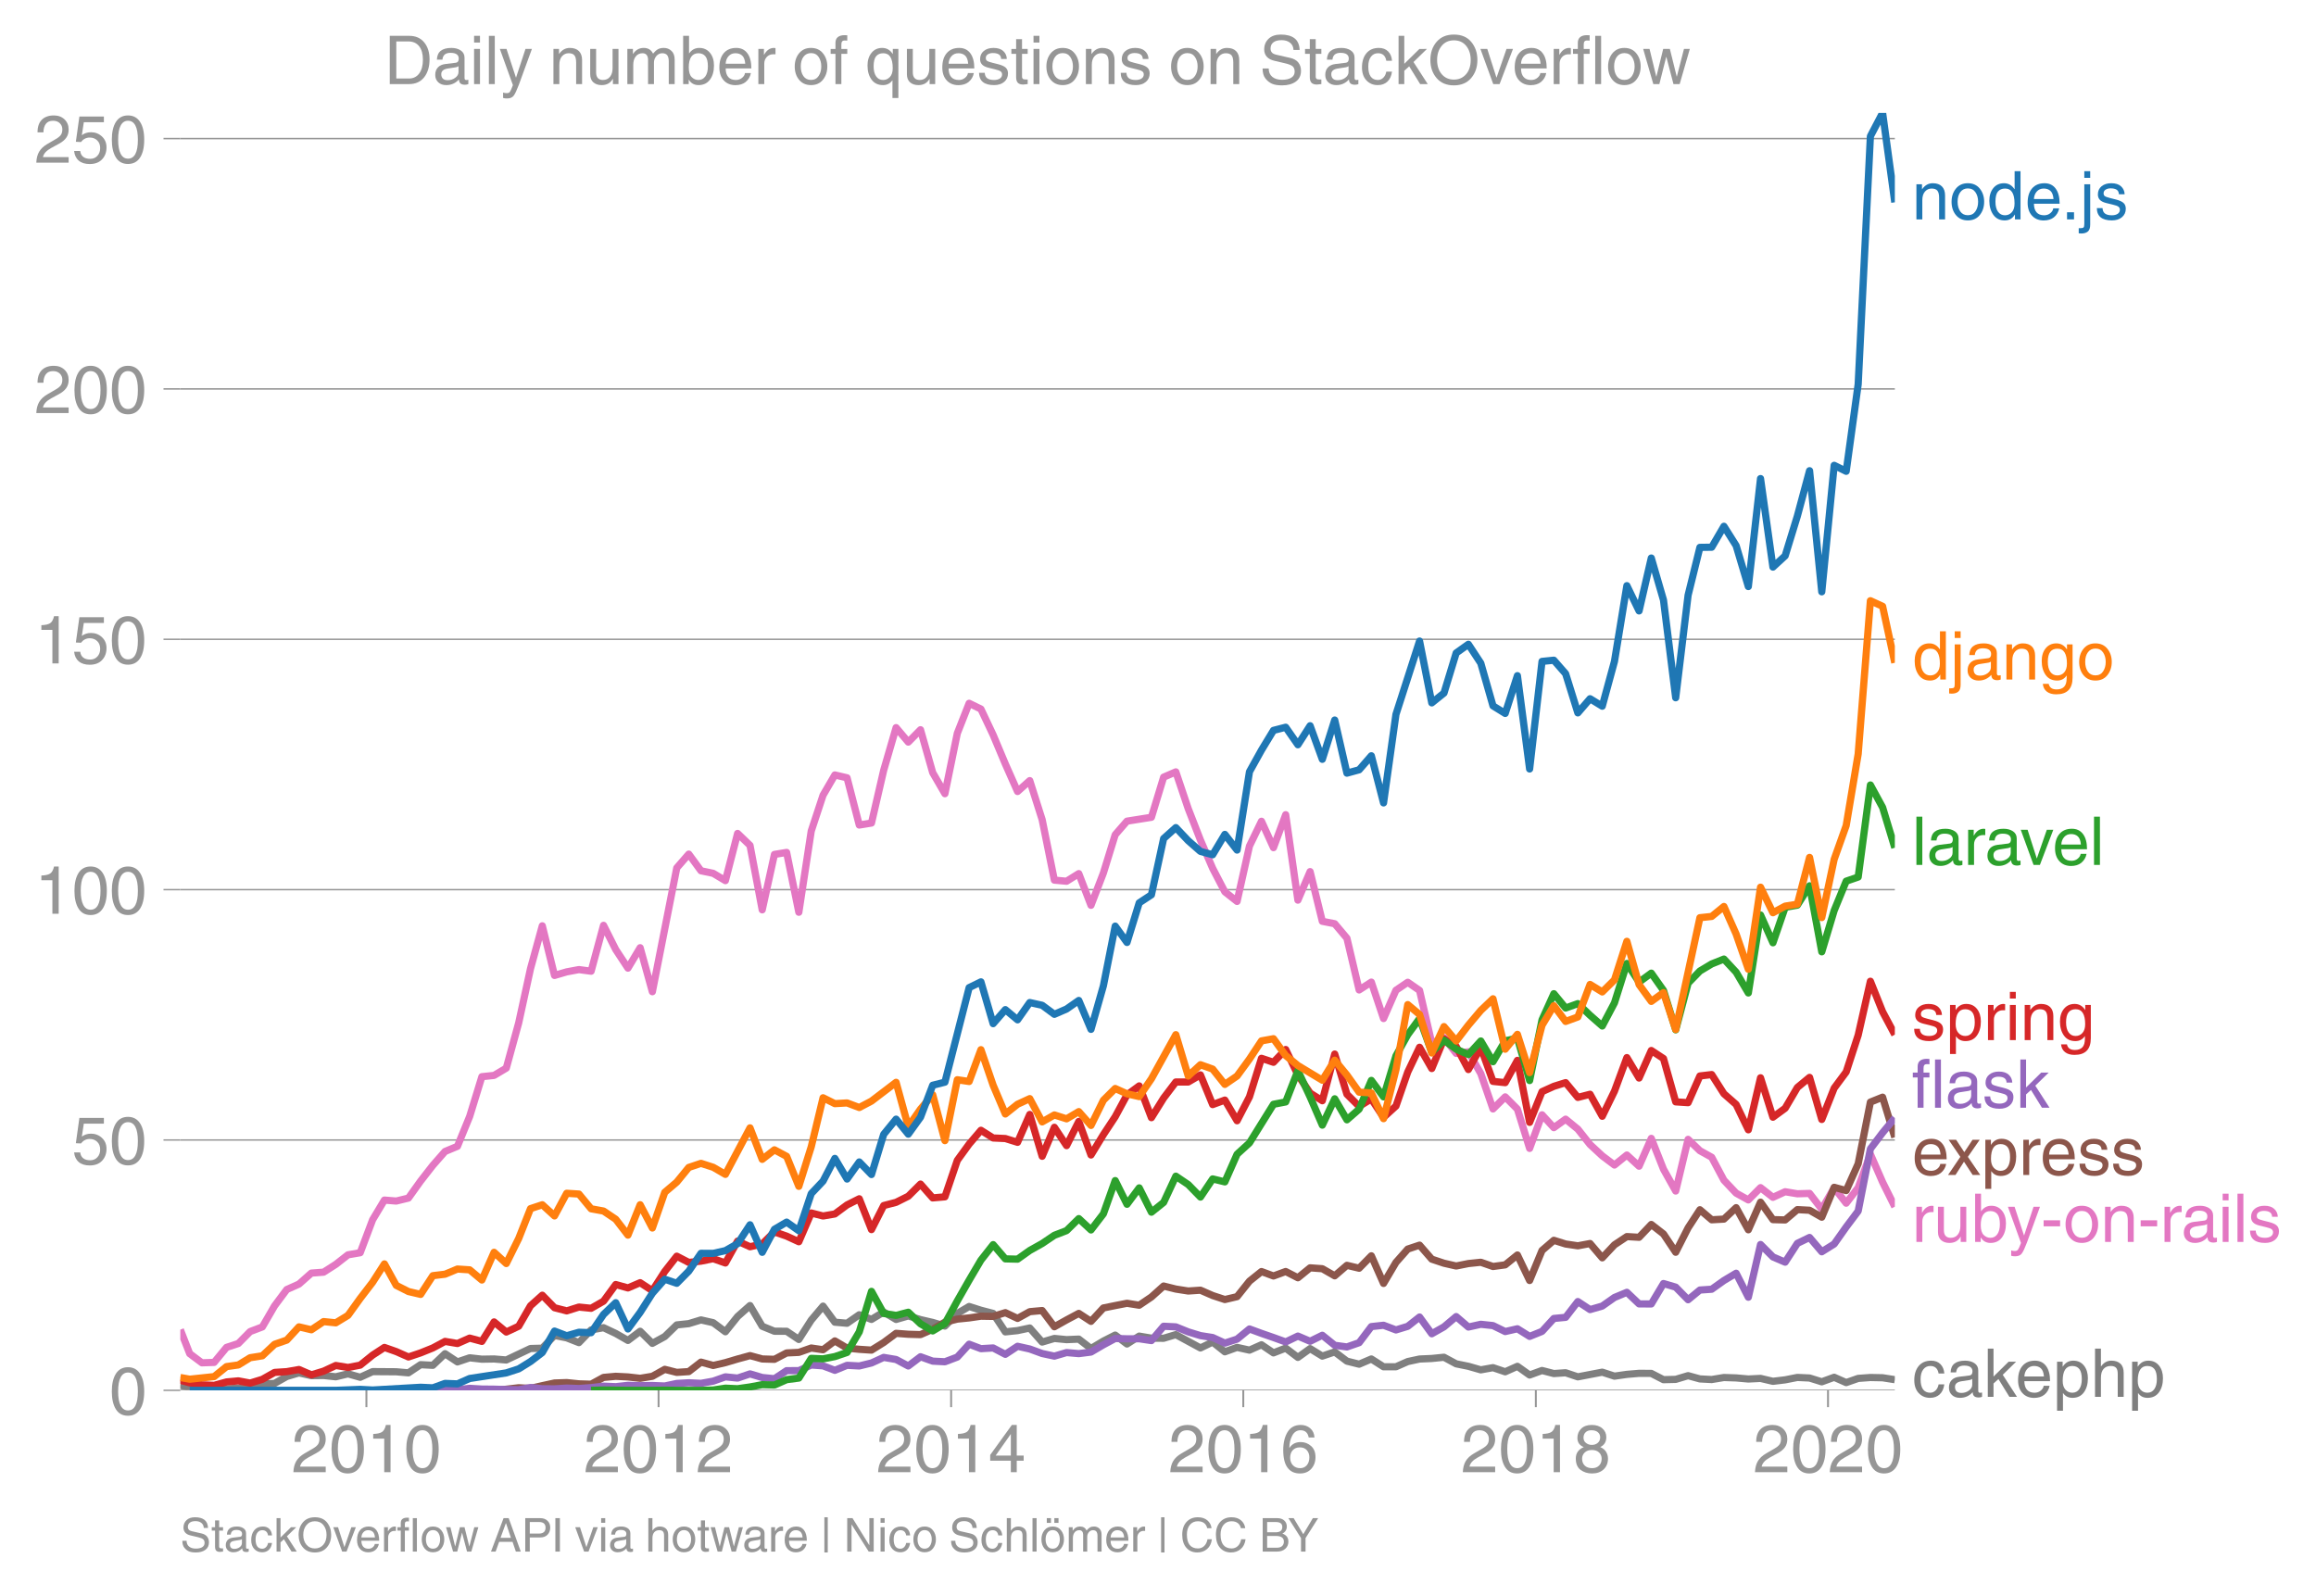<svg height="443.234" viewBox="0 0 482.399 332.425" width="643.199" xmlns="http://www.w3.org/2000/svg" xmlns:xlink="http://www.w3.org/1999/xlink"><defs><style>*{stroke-linecap:butt;stroke-linejoin:round}</style></defs><g id="figure_1"><path d="M0 332.425h482.399V0H0z" fill="none" id="patch_1"/><g id="axes_1"><path d="M37.556 289.628h357.12V23.516H37.556z" fill="none" id="patch_2"/><path clip-path="url(#p892c2aa819)" d="M37.556 288.585l1.96.471 2.541.398 2.543.04 7.5-.505 2.545-.682 2.543-.126 2.542-1.439 2.543-.748 2.584.572 2.542-.032 2.545.268 2.54-.616 2.543.717 2.584-1.178 4.917.034 2.544.219 2.542-1.7 2.543.135 2.542-2.423 2.585 1.716 2.542-.858 2.544.286 2.541-.042 2.543.21 5.043-2.39 2.458-.066 2.544-2.657 2.542.504 2.543.992 2.542-2.64 2.585-.472 2.542 1.2 2.544 1.458 2.541-1.91 2.543 2.516 2.584-1.413 2.5-2.427 2.5-.265 2.544-.776 2.543.574 2.542 1.895 2.543-3.173 2.584-2.288 2.542 4.313 2.545 1.037 2.54.006 2.543 1.71 2.584-4.038 2.46-2.91 2.457 3.347 2.544.222 2.542-1.77 2.543.97 2.543-1.541 2.584 1.547 2.542-.735 2.544.769 2.541.587 2.543.759 2.584-2.625 2.46-1.455 2.457.782 2.544.661 2.542 3.848 2.543-.267 2.542-.54 2.585 2.927 2.542-.753 2.544.248 2.541-.109 2.543 1.96 2.584-1.548 2.459-1.249 2.457 1.855 2.545-1.643 2.542.431 2.543.02 2.542-.76 5.127 2.777 2.544-1.23 2.541 2.03 2.543-.919 2.584.572 2.5-1.117 2.5 1.69 2.544-.991 2.542 1.932 2.543-1.828 2.543 1.56 2.584-.876 2.542 1.924 2.545.633 2.54-1.085 2.543 1.624h2.584l2.46-1.085 2.457-.53 2.544-.113 2.542-.257 2.543 1.37 2.542.514 2.585.74 2.542-.455 2.544.859 2.541-1.137 2.543 1.81 2.584-.942 2.46.637 2.456-.166 2.545.851 5.085-.973 2.542.828 2.585-.37 2.542-.215 2.544.013 2.541 1.308 2.543-.063 2.584-.774 2.459.678 2.457.13 2.545-.423 2.542.086 2.543.227 2.542-.126 2.584.606 2.543-.306 2.544-.501 2.541.118 2.542.79 2.585-.942 2.5 1.107 2.5-.872 2.544-.187 2.542.053 2.543.4h0" fill="none" stroke="#7f7f7f" stroke-linecap="square" stroke-width="1.5" id="line2d_1"/><g id="matplotlib.axis_1"><g id="xtick_1"><g id="line2d_2"><defs><path d="M0 0v3.5" id="me4bea13e65" stroke="#969696" stroke-width=".4"/></defs><use x="76.319" xlink:href="#me4bea13e65" y="289.628" fill="#969696" stroke="#969696" stroke-width=".4"/></g><g id="text_1"><defs><path d="M4.39 45.125q0 12.39 6.391 18.781 6.406 6.407 17.938 6.407 9.656 0 15.812-5.86 6.157-5.86 6.157-15.14 0-7.22-3.547-12.188-3.532-4.953-10.422-8.703l-12.11-6.64Q13.922 15.921 12.5 8.296h38.188V0H2.593q.39 9.906 4.297 16.5 3.906 6.594 12.203 11.375l12.593 7.328q5.032 2.89 7.329 5.984 2.297 3.094 2.297 8.516 0 5.375-3.766 9.031-3.75 3.672-10.156 3.672-7.078 0-10.594-4.672-3.516-4.656-3.61-12.609z" id="HelveticaWorld-Regular-50"/><path d="M42.484 34.188q0 14.109-3.734 21.156-3.734 7.062-10.969 7.062-7.078 0-10.89-7.062-3.797-7.047-3.797-21.157 0-13.671 3.75-20.937Q20.609 6 27.78 6q7.235 0 10.969 7 3.734 7.016 3.734 21.188zm9.422 0q0-17.297-6.25-26.704-6.25-9.39-17.875-9.39-12.062 0-18.062 9.734-6 9.75-6 26.36 0 17.03 6.14 26.578 6.157 9.547 17.922 9.547 11.625 0 17.875-9.5t6.25-26.626z" id="HelveticaWorld-Regular-48"/><path d="M35.89 0h-9.374v49.906H10.109v6.985q8.594.28 12.782 2.75Q27.094 62.109 29 70.313h6.89z" id="HelveticaWorld-Regular-49"/></defs><g transform="matrix(.14 0 0 -.14 60.748 306.678)" fill="#969696"><use xlink:href="#HelveticaWorld-Regular-50"/><use x="55.615" xlink:href="#HelveticaWorld-Regular-48"/><use x="111.23" xlink:href="#HelveticaWorld-Regular-49"/><use x="166.846" xlink:href="#HelveticaWorld-Regular-48"/></g></g></g><g id="xtick_2"><use x="137.173" xlink:href="#me4bea13e65" y="289.628" fill="#969696" stroke="#969696" stroke-width=".4" id="line2d_3"/><g transform="matrix(.14 0 0 -.14 121.602 306.678)" fill="#969696" id="text_2"><use xlink:href="#HelveticaWorld-Regular-50"/><use x="55.615" xlink:href="#HelveticaWorld-Regular-48"/><use x="111.23" xlink:href="#HelveticaWorld-Regular-49"/><use x="166.846" xlink:href="#HelveticaWorld-Regular-50"/></g></g><g id="xtick_3"><use x="198.11" xlink:href="#me4bea13e65" y="289.628" fill="#969696" stroke="#969696" stroke-width=".4" id="line2d_4"/><g id="text_3"><defs><path d="M10.594 24.703h22.61v31.89h-.188zM42 17.093V0h-8.797v17.094H2.484v8.593L34.72 70.314H42v-45.61h10.297v-7.61z" id="HelveticaWorld-Regular-52"/></defs><g transform="matrix(.14 0 0 -.14 182.54 306.678)" fill="#969696"><use xlink:href="#HelveticaWorld-Regular-50"/><use x="55.615" xlink:href="#HelveticaWorld-Regular-48"/><use x="111.23" xlink:href="#HelveticaWorld-Regular-49"/><use x="166.846" xlink:href="#HelveticaWorld-Regular-52"/></g></g></g><g id="xtick_4"><use x="258.964" xlink:href="#me4bea13e65" y="289.628" fill="#969696" stroke="#969696" stroke-width=".4" id="line2d_5"/><g id="text_4"><defs><path d="M14.11 21.578q0-6.875 4.093-11.234Q22.313 6 28.906 6q6.297 0 10.032 4.438 3.734 4.453 3.734 11.687 0 6.297-3.688 10.547-3.687 4.25-10.468 4.25-6.594 0-10.5-4.156-3.907-4.157-3.907-11.188zM41.702 51.61q-.984 5.375-3.984 8.078-3 2.72-8.125 2.72-8.11 0-12.36-7.923-4.25-7.906-4.343-18.109l.203-.188q5.61 8.641 16.687 8.641 8.844 0 15.438-5.86 6.593-5.859 6.593-16.452 0-10.5-6.25-17.47-6.25-6.952-16.843-6.952-12.219 0-18.563 8.687-6.344 8.703-6.344 25.938 0 16.593 6.485 27.093 6.5 10.5 19.484 10.5 8.407 0 14.219-5.015 5.813-5 6.297-13.688z" id="HelveticaWorld-Regular-54"/></defs><g transform="matrix(.14 0 0 -.14 243.393 306.678)" fill="#969696"><use xlink:href="#HelveticaWorld-Regular-50"/><use x="55.615" xlink:href="#HelveticaWorld-Regular-48"/><use x="111.23" xlink:href="#HelveticaWorld-Regular-49"/><use x="166.846" xlink:href="#HelveticaWorld-Regular-54"/></g></g></g><g id="xtick_5"><use x="319.901" xlink:href="#me4bea13e65" y="289.628" fill="#969696" stroke="#969696" stroke-width=".4" id="line2d_6"/><g id="text_5"><defs><path d="M27.594 40.578q5.422 0 8.953 3.094 3.547 3.11 3.547 8.234 0 4.594-3.407 7.547-3.39 2.953-9.687 2.953-5.61 0-8.672-3.11-3.047-3.093-3.047-7.874 0-5.125 3.813-7.984 3.812-2.86 8.5-2.86zm.093-7.562q-6.78 0-10.64-3.766-3.86-3.766-3.86-9.234 0-6.297 3.907-10.157Q21 6 28.219 6q6.406 0 10.234 3.86 3.828 3.859 3.828 10.265 0 5.469-3.828 9.172-3.828 3.719-10.766 3.719zM49.22 52.203q0-10.594-9.032-14.797 6.204-2.781 8.86-7.36 2.656-4.562 2.656-9.733 0-10.016-6.453-16.125-6.438-6.094-17.375-6.094-9.563 0-16.813 5.25-7.25 5.25-7.25 17.062 0 11.922 11.907 16.907-9.516 3.796-9.516 13.671 0 8.297 5.64 13.813 5.641 5.516 15.641 5.516 10.016 0 15.875-5.204 5.86-5.203 5.86-12.906z" id="HelveticaWorld-Regular-56"/></defs><g transform="matrix(.14 0 0 -.14 304.33 306.678)" fill="#969696"><use xlink:href="#HelveticaWorld-Regular-50"/><use x="55.615" xlink:href="#HelveticaWorld-Regular-48"/><use x="111.23" xlink:href="#HelveticaWorld-Regular-49"/><use x="166.846" xlink:href="#HelveticaWorld-Regular-56"/></g></g></g><g id="xtick_6"><use x="380.755" xlink:href="#me4bea13e65" y="289.628" fill="#969696" stroke="#969696" stroke-width=".4" id="line2d_7"/><g transform="matrix(.14 0 0 -.14 365.184 306.678)" fill="#969696" id="text_6"><use xlink:href="#HelveticaWorld-Regular-50"/><use x="55.615" xlink:href="#HelveticaWorld-Regular-48"/><use x="111.23" xlink:href="#HelveticaWorld-Regular-50"/><use x="166.846" xlink:href="#HelveticaWorld-Regular-48"/></g></g></g><g id="matplotlib.axis_2"><g id="ytick_1"><path clip-path="url(#p892c2aa819)" d="M37.556 289.628h357.12" fill="none" stroke="#969696" stroke-linecap="square" stroke-width=".3" id="line2d_8"/><g id="line2d_9"><defs><path d="M0 0h-3.5" id="m679727c113" stroke="#969696" stroke-width=".3"/></defs><use x="37.556" xlink:href="#m679727c113" y="289.628" fill="#969696" stroke="#969696" stroke-width=".3"/></g><use xlink:href="#HelveticaWorld-Regular-48" transform="matrix(.14 0 0 -.14 22.77 294.653)" fill="#969696" id="text_7"/></g><g id="ytick_2"><path clip-path="url(#p892c2aa819)" d="M37.556 237.476h357.12" fill="none" stroke="#969696" stroke-linecap="square" stroke-width=".3" id="line2d_10"/><use x="37.556" xlink:href="#m679727c113" y="237.476" fill="#969696" stroke="#969696" stroke-width=".3" id="line2d_11"/><g id="text_8"><defs><path d="M14.703 40.922q5.813 4.39 13.625 4.39 9.469 0 16.281-6.296 6.813-6.297 6.813-16.22 0-10.78-6.578-17.796-6.563-7-18.422-7-10.313 0-16.266 5.047Q4.203 8.109 3.22 17.39h9.094q.671-5.672 4.437-8.672 3.766-3 10.453-3 6.485 0 10.64 4.484Q42 14.703 42 21.688q0 7.125-4.36 11.421-4.343 4.297-11.218 4.297-7.813 0-13.047-6.687l-7.563.39 5.266 37.594h36.438v-8.5H17.672z" id="HelveticaWorld-Regular-53"/></defs><g transform="matrix(.14 0 0 -.14 14.985 242.5)" fill="#969696"><use xlink:href="#HelveticaWorld-Regular-53"/><use x="55.615" xlink:href="#HelveticaWorld-Regular-48"/></g></g></g><g id="ytick_3"><path clip-path="url(#p892c2aa819)" d="M37.556 185.323h357.12" fill="none" stroke="#969696" stroke-linecap="square" stroke-width=".3" id="line2d_12"/><use x="37.556" xlink:href="#m679727c113" y="185.323" fill="#969696" stroke="#969696" stroke-width=".3" id="line2d_13"/><g transform="matrix(.14 0 0 -.14 7.2 190.348)" fill="#969696" id="text_9"><use xlink:href="#HelveticaWorld-Regular-49"/><use x="55.615" xlink:href="#HelveticaWorld-Regular-48"/><use x="111.23" xlink:href="#HelveticaWorld-Regular-48"/></g></g><g id="ytick_4"><path clip-path="url(#p892c2aa819)" d="M37.556 133.17h357.12" fill="none" stroke="#969696" stroke-linecap="square" stroke-width=".3" id="line2d_14"/><use x="37.556" xlink:href="#m679727c113" y="133.171" fill="#969696" stroke="#969696" stroke-width=".3" id="line2d_15"/><g transform="matrix(.14 0 0 -.14 7.2 138.196)" fill="#969696" id="text_10"><use xlink:href="#HelveticaWorld-Regular-49"/><use x="55.615" xlink:href="#HelveticaWorld-Regular-53"/><use x="111.23" xlink:href="#HelveticaWorld-Regular-48"/></g></g><g id="ytick_5"><path clip-path="url(#p892c2aa819)" d="M37.556 81.019h357.12" fill="none" stroke="#969696" stroke-linecap="square" stroke-width=".3" id="line2d_16"/><use x="37.556" xlink:href="#m679727c113" y="81.019" fill="#969696" stroke="#969696" stroke-width=".3" id="line2d_17"/><g transform="matrix(.14 0 0 -.14 7.2 86.043)" fill="#969696" id="text_11"><use xlink:href="#HelveticaWorld-Regular-50"/><use x="55.615" xlink:href="#HelveticaWorld-Regular-48"/><use x="111.23" xlink:href="#HelveticaWorld-Regular-48"/></g></g><g id="ytick_6"><path clip-path="url(#p892c2aa819)" d="M37.556 28.866h357.12" fill="none" stroke="#969696" stroke-linecap="square" stroke-width=".3" id="line2d_18"/><use x="37.556" xlink:href="#m679727c113" y="28.866" fill="#969696" stroke="#969696" stroke-width=".3" id="line2d_19"/><g transform="matrix(.14 0 0 -.14 7.2 33.89)" fill="#969696" id="text_12"><use xlink:href="#HelveticaWorld-Regular-50"/><use x="55.615" xlink:href="#HelveticaWorld-Regular-53"/><use x="111.23" xlink:href="#HelveticaWorld-Regular-48"/></g></g></g><path clip-path="url(#p892c2aa819)" d="M37.556 276.981l1.96 5.01 2.541 1.9 2.543-.084 2.584-3.129 2.46-.81 2.457-2.487 2.544-.965 2.543-4.385 2.542-3.403 2.543-1.14 2.584-2.287 2.542-.189 2.545-1.628 2.54-1.988 2.543-.435 2.584-6.864 2.46-4.105 2.457.202 2.544-.619 2.542-3.553 2.543-3.261 2.542-2.896 2.585-1.077 2.542-6.215 2.544-8.287 2.541-.266 2.543-1.517 2.584-9.421 2.46-11.293 2.457-8.929 2.544 10.334 2.542-.744 2.543-.473 2.542.338 2.585-9.556 2.542 5.046 2.544 3.87 2.541-4.252 2.543 9.165 5.085-25.796 2.499-2.87 2.544 3.473 2.543.53 2.542 1.52 2.543-9.83 2.584 2.49 2.542 13.425 2.545-11.542 2.54-.418 2.543 12.464 2.584-16.924 2.46-7.456 2.457-4.22 2.544.595 2.542 9.836 2.543-.414 2.543-10.993 2.584-8.882 2.542 3.012 2.544-2.575 2.541 8.938 2.543 4.386 2.584-12.584 2.46-6.246 2.457 1.2 2.544 5.386 2.542 6.053 2.543 5.734 2.542-2.268 2.585 8.142 2.542 12.588 2.544.232 2.541-1.588 2.543 6.601 2.584-6.73 2.459-7.97 2.457-2.83 5.087-.807 2.543-8.36 2.542-1.095 2.584 7.671 2.543 6.531 2.544 5.885 2.541 4.893 2.543 2.005 2.584-11.541 2.5-5.159 2.5 5.495 2.544-6.863 2.542 17.798 2.543-5.942 2.543 10.35 2.584.505 2.542 3.018 2.545 10.777 2.54-1.633 2.543 7.588 2.584-5.888 2.46-1.665 2.457 1.699 2.544 10.991 2.542-1.166 2.543 3.287 2.542-.326 2.585 4.542 2.542 7.362 2.544-2.517 2.541 2.552 2.543 8.181 2.584-6.998 2.46 2.678 2.456-1.77 2.545 2.08 2.542 3.203 2.543 2.36 2.542 1.913 2.585-2.086 2.542 2.33 2.544-5.796 2.541 6.421 2.543 4.548 2.584-10.767 2.459 2.37 2.457 1.365 2.545 4.779 2.542 2.69 2.543 1.413 2.542-2.556 2.584 2.018 2.543-1.166 2.544.426 2.541-.078 2.542 3.275 2.585-4.442 2.5 3.205 2.5-3.238 2.544-6.97 2.542 5.826 2.543 5.125h0" fill="none" stroke="#e377c2" stroke-linecap="square" stroke-width="1.5" id="line2d_20"/><path clip-path="url(#p892c2aa819)" d="M80.07 289.628l2.458-.033 2.544.033h12.754l2.544-.1 2.541.1 2.543-.235 2.584-.303 2.46.128 2.457-.566 2.544-.554 2.542-.085 2.543.26 2.542.077 2.585-1.413 2.542-.23 2.544.129 2.541.289 2.543-.424 2.584-1.447 2.5.634 2.5-.163 2.544-1.973 2.543.695 2.542-.59 2.543-.756 2.584-.707 2.542.698 2.545.076 2.54-1.328 2.543-.119 2.584-.908 2.46.36 2.457-1.84 2.544 1.499 2.542.25 2.543.167 2.543-1.58 2.584-1.918 2.542.195 2.544.074 2.541-1.117 2.543-1.474 2.584-.639 2.46-.249 2.457-.357 2.544.042 2.542-.782 2.543 1.2 2.542-1.402 2.585-.235 2.542 3.375 2.544-1.424 2.541-1.358 2.543 1.661 2.584-2.793 2.459-.497 2.457-.478 2.545.403 2.542-1.716 2.543-2.282 2.542.634 2.584.404 2.543-.169 2.544 1.11 2.541.837 2.543-.6 2.584-3.23 2.5-2.001 2.5.923 2.544-.933 2.542 1.303 2.543-2.068 2.543.184 2.584 1.48 2.542-2.185 2.545.604 2.54-2.586 2.543 5.75 2.584-4.375 2.46-2.78 2.457-.82 2.544 2.92 2.542.848 2.543.578 2.542-.51 2.585-.27 2.542.884 2.544-.345 2.541-2.054 2.543 5.317 2.584-6.258 2.46-2.116 2.456.77 2.545.375 2.542-.476 2.543 2.98 2.542-2.71 2.585-1.716 2.542.149 2.544-2.673 2.541 1.977 2.543 3.81 2.584-5.08 2.459-3.776 2.457 2.093 2.545-.141 2.542-2.382 2.543 4.607 2.542-5.751 2.584 3.634 2.543.066 2.544-2.152 2.541.135 2.542 1.446 2.585-6.225 2.5.68 2.5-5.592 2.544-12.839 2.542-1.024 2.543 8.36" fill="none" stroke="#8c564b" stroke-linecap="square" stroke-width="1.5" id="line2d_21"/><g id="text_13"><defs><path d="M49.219 0h-8.844v32.172q0 7.422-2.594 10.578-2.578 3.156-8.578 3.156-5.906 0-9.875-4.5-3.953-4.484-3.953-12.89V0H6.594v52.297h8.297v-7.375h.203q6.203 8.89 15.812 8.89 8.89 0 13.594-4.718 4.719-4.703 4.719-13.5z" id="HelveticaWorld-Regular-110"/><path d="M12.703 26.219q0-8.735 3.953-14.375 3.953-5.64 11.219-5.64 7.531 0 11.438 5.905 3.906 5.907 3.906 14.11 0 8.297-3.907 14.078-3.906 5.797-11.437 5.797-6.969 0-11.078-5.453-4.094-5.438-4.094-14.422zm-8.984 0q0 11.672 6.484 19.625 6.5 7.968 17.672 7.968 11.438 0 17.875-8.062 6.453-8.047 6.453-19.531 0-11.516-6.406-19.625-6.39-8.11-17.922-8.11-11.078 0-17.625 7.86-6.531 7.86-6.531 19.875z" id="HelveticaWorld-Regular-111"/><path d="M13.094 26.313q0-9.704 3.844-14.954 3.859-5.25 10.265-5.25 6.094 0 10.188 4.485 4.109 4.5 4.109 13.094 0 11.03-3.5 16.625-3.484 5.593-10.61 5.593-6.78 0-10.546-4.453-3.75-4.437-3.75-15.14zM50.39 0h-8.297v7.172h-.203q-4.97-8.688-15.078-8.688-10.891 0-16.86 8.297Q4 15.094 4 27.688q0 11.625 5.906 18.875 5.922 7.25 15.875 7.25 9.813 0 15.625-8.891l.203.594V71.78h8.782z" id="HelveticaWorld-Regular-100"/><path d="M42.484 30.328q-.687 8.485-4.5 12.031-3.797 3.547-10.109 3.547-6.39 0-10.328-4.5-3.922-4.484-4.172-11.078zm8.391-13.922q-1.453-8.11-7.953-13.422-5.719-4.5-15.047-4.593-10.984.093-17.438 7.203Q4 12.704 4 24.704q0 13.78 6.64 21.437 6.641 7.672 18.47 7.672 10.593 0 16.546-7.922 5.953-7.907 5.953-22.594H13.375q0-8.203 3.813-12.703Q21 6.109 28.608 6.109q5.375 0 9.235 3.235 3.86 3.25 4.25 7.062z" id="HelveticaWorld-Regular-101"/><path d="M19.094 0H8.687v10.594h10.407z" id="HelveticaWorld-Regular-46"/><path d="M15.375 61.813H6.594v9.968h8.781zm0-69.532q0-7.468-3.547-10.375Q8.297-21 2-21q-1.797 0-3.703.297v7.61H.594q3.703 0 4.843 1.109 1.157 1.093 1.157 5.296v58.985h8.781z" id="HelveticaWorld-Regular-106"/><path d="M36.078 37.406q-.187 4.688-3.344 6.735-3.14 2.047-9.047 2.047-4.296 0-7.359-1.907-3.047-1.89-3.047-5.468 0-2.829 1.797-4.172 1.813-1.344 7.828-2.86l8.688-2.187q7.906-2 11.297-5.11 3.406-3.093 3.406-8.656 0-7.719-5.64-12.531-5.641-4.813-15.063-4.813-11 0-16.64 4.563-5.626 4.578-5.735 13.75h8.5q.203-5.422 3.594-8.063 3.39-2.625 10.171-2.625 5.516 0 8.766 2.188 3.25 2.203 3.25 6.11 0 2.78-2.11 4.437-2.093 1.672-8.296 3.078l-10.203 2.5q-6.203 1.562-9.157 4.656-2.953 3.094-2.953 8.031 0 7.72 5.516 12.203 5.531 4.5 14.406 4.5 9.485 0 14.531-4.624 5.047-4.61 5.344-11.782z" id="HelveticaWorld-Regular-115"/></defs><g transform="matrix(.14 0 0 -.14 398.247 45.702)" fill="#1f77b4"><use xlink:href="#HelveticaWorld-Regular-110"/><use x="55.176" xlink:href="#HelveticaWorld-Regular-111"/><use x="111.084" xlink:href="#HelveticaWorld-Regular-100"/><use x="168.066" xlink:href="#HelveticaWorld-Regular-101"/><use x="221.986" xlink:href="#HelveticaWorld-Regular-46"/><use x="249.77" xlink:href="#HelveticaWorld-Regular-106"/><use x="271.791" xlink:href="#HelveticaWorld-Regular-115"/></g></g><g id="text_14"><defs><path d="M38.375 26.703q-.969-1.015-3.828-1.656-2.86-.625-10.672-1.656-5.766-.688-8.469-2.844-2.703-2.14-2.703-5.656 0-4.297 2.281-6.688 2.297-2.39 7.329-2.39 6.296 0 11.171 3.578 4.891 3.593 4.891 8.718zM6.203 36.375q.297 8.844 5.734 13.14 5.454 4.297 15.844 4.297 8.297 0 13.907-3.765 5.624-3.75 5.624-10.844V9.078Q47.313 6 50.094 6q1.125 0 2.89.39V0Q50.594-.984 48-.984q-4.5 0-6.703 1.921-2.188 1.938-2.281 6.047-7.516-8.5-18.891-8.5-7.422 0-11.922 4.204Q3.72 6.89 3.72 13.624q0 6.89 3.906 11.125Q11.531 29 19 29.89l15.516 1.891q4.203.64 4.203 6.203 0 4.11-3.047 6.297-3.047 2.203-9.25 2.203-5.516 0-8.485-2.437-2.953-2.438-3.53-7.672z" id="HelveticaWorld-Regular-97"/><path d="M12.984 26.313q0-9.61 3.813-14.907Q20.609 6.11 27.094 6.11q6.312 0 10.312 4.579 4 4.593 4 13 0 11.03-3.5 16.625-3.484 5.593-10.61 5.593-7.171 0-10.75-4.765-3.562-4.766-3.562-14.828zM49.812 2.983q0-12.609-6.062-18.797-6.047-6.203-18.266-6.203-8.78 0-13.984 4.047Q6.297-13.922 5.516-6.39h8.796q.672-3.812 3.532-6.062 2.86-2.25 8.281-2.25 7.375 0 11.125 3.969 3.766 3.953 3.766 12.828v3.719h-.188q-4.937-7.329-13.922-7.329-11.187 0-17.093 8.25-5.907 8.25-5.907 20.953 0 11.625 5.953 18.875 5.97 7.25 15.829 7.25 9.906 0 15.625-8.89h.187v7.375h8.313z" id="HelveticaWorld-Regular-103"/></defs><g transform="matrix(.14 0 0 -.14 398.247 141.557)" fill="#ff7f0e"><use xlink:href="#HelveticaWorld-Regular-100"/><use x="56.982" xlink:href="#HelveticaWorld-Regular-106"/><use x="79.004" xlink:href="#HelveticaWorld-Regular-97"/><use x="133.936" xlink:href="#HelveticaWorld-Regular-110"/><use x="189.111" xlink:href="#HelveticaWorld-Regular-103"/><use x="245.02" xlink:href="#HelveticaWorld-Regular-111"/></g></g><g id="text_15"><defs><path d="M15.375 0H6.594v71.781h8.781z" id="HelveticaWorld-Regular-108"/><path d="M15.375 0H6.594v52.297h8.297v-8.688h.203q5.703 10.203 14.687 10.203 1.422 0 2.297-.296V44.39h-3.266q-5.906 0-9.671-4.016-3.766-4-3.766-9.953z" id="HelveticaWorld-Regular-114"/><path d="M39.406 52.297h9.625L29.11 0h-9.437L.594 52.297h10.203L24.422 9.719h.187z" id="HelveticaWorld-Regular-118"/></defs><g transform="matrix(.14 0 0 -.14 398.247 180.172)" fill="#2ca02c"><use xlink:href="#HelveticaWorld-Regular-108"/><use x="22.021" xlink:href="#HelveticaWorld-Regular-97"/><use x="76.953" xlink:href="#HelveticaWorld-Regular-114"/><use x="108.521" xlink:href="#HelveticaWorld-Regular-97"/><use x="161.203" xlink:href="#HelveticaWorld-Regular-118"/><use x="208.813" xlink:href="#HelveticaWorld-Regular-101"/><use x="264.232" xlink:href="#HelveticaWorld-Regular-108"/></g></g><g id="text_16"><defs><path d="M14.984 23.688q0-8.407 4.094-13 4.11-4.579 10.219-4.579 6.687 0 10.39 5.438 3.72 5.453 3.72 14.765 0 10.22-3.563 14.907-3.563 4.687-10.735 4.687-6.984 0-10.562-5.5-3.563-5.5-3.563-16.718zm-8.39 28.609h8.297v-7.375h.203q5.61 8.89 15.625 8.89 10.11 0 15.937-7.359 5.828-7.344 5.828-18.766 0-12.796-5.953-21Q40.578-1.515 29.5-1.515q-9.094 0-13.922 7.032h-.203v-26.22H6.594z" id="HelveticaWorld-Regular-112"/><path d="M6.594 61.813v9.968h8.781v-9.969zM15.375 0H6.594v52.297h8.781z" id="HelveticaWorld-Regular-105"/></defs><g transform="matrix(.14 0 0 -.14 398.247 216.665)" fill="#d62728"><use xlink:href="#HelveticaWorld-Regular-115"/><use x="50" xlink:href="#HelveticaWorld-Regular-112"/><use x="106.494" xlink:href="#HelveticaWorld-Regular-114"/><use x="139.063" xlink:href="#HelveticaWorld-Regular-105"/><use x="161.084" xlink:href="#HelveticaWorld-Regular-110"/><use x="216.26" xlink:href="#HelveticaWorld-Regular-103"/></g></g><g id="text_17"><defs><path d="M17.188 45.016V0H8.405v45.016H1.22v7.28h7.187v8.985q0 5.907 3.578 8.703 3.594 2.813 10.032 2.813 2.203 0 3.968-.188v-7.906q-1.562.188-3.578.188-2.922 0-4.078-1.438-1.14-1.437-1.14-4.656v-6.5h8.796v-7.281z" id="HelveticaWorld-Regular-102"/><path d="M50 0H38.719L22.406 26.422l-7.312-6.594V0h-8.5v71.781h8.5v-41.61l22.5 22.126H48.78L28.813 32.813z" id="HelveticaWorld-Regular-107"/></defs><g transform="matrix(.14 0 0 -.14 398.247 230.757)" fill="#9467bd"><use xlink:href="#HelveticaWorld-Regular-102"/><use x="27.686" xlink:href="#HelveticaWorld-Regular-108"/><use x="49.707" xlink:href="#HelveticaWorld-Regular-97"/><use x="104.639" xlink:href="#HelveticaWorld-Regular-115"/><use x="154.639" xlink:href="#HelveticaWorld-Regular-107"/></g></g><g id="text_18"><defs><path d="M49.031 0H37.703l-12.89 19.672L12.203 0H1.125l18.266 26.906L2 52.296h11.188l12.109-18.405L37.5 52.297h10.688l-17.579-25.39z" id="HelveticaWorld-Regular-120"/></defs><g transform="matrix(.14 0 0 -.14 398.247 244.757)" fill="#8c564b"><use xlink:href="#HelveticaWorld-Regular-101"/><use x="52.545" xlink:href="#HelveticaWorld-Regular-120"/><use x="102.545" xlink:href="#HelveticaWorld-Regular-112"/><use x="159.039" xlink:href="#HelveticaWorld-Regular-114"/><use x="190.607" xlink:href="#HelveticaWorld-Regular-101"/><use x="246.027" xlink:href="#HelveticaWorld-Regular-115"/><use x="296.027" xlink:href="#HelveticaWorld-Regular-115"/></g></g><g id="text_19"><defs><path d="M6.11 52.297h8.78V17.578q0-5.765 2.61-8.625Q20.125 6.11 25 6.11q6.781 0 10.594 4.797 3.812 4.813 3.812 12.578v28.813h8.782V0H39.89v7.625l-.188.188q-4.984-9.329-16.61-9.329-7.515 0-12.25 4.094Q6.11 6.688 6.11 14.703z" id="HelveticaWorld-Regular-117"/><path d="M43.406 26.313q0 10.5-3.718 15.046-3.704 4.547-10.579 4.547-6.984-.11-10.562-5.453Q14.984 35.11 14.984 25q0-10.297 4.297-14.594Q23.578 6.11 29.297 6.11q6.5 0 10.297 5.344 3.812 5.344 3.812 14.86zM6.594 0v71.781h8.781V45.703h.203q5.61 8.11 15.14 8.11 9.766 0 15.766-7.25t6-18.876q0-13.093-6.062-21.156Q40.375-1.516 29.5-1.516q-9.578 0-14.406 8.016h-.203V0z" id="HelveticaWorld-Regular-98"/><path d="M39.016 52.297h9.562L29.891.984q-.5-1.375-.985-2.593-4.25-11.329-7.328-15.547-3.078-4.235-9.953-4.235-3.61 0-5.906.782v8.015q2.484-.89 5.468-.89 3.22 0 4.704 2.03 1.5 2.032 4.421 9.938L.875 52.297h9.922L24.812 9.719H25z" id="HelveticaWorld-Regular-121"/><path d="M28.906 23.188H4.391v8.984h24.515z" id="HelveticaWorld-Regular-45"/></defs><g transform="matrix(.14 0 0 -.14 398.247 258.709)" fill="#e377c2"><use xlink:href="#HelveticaWorld-Regular-114"/><use x="32.568" xlink:href="#HelveticaWorld-Regular-117"/><use x="87.354" xlink:href="#HelveticaWorld-Regular-98"/><use x="141.848" xlink:href="#HelveticaWorld-Regular-121"/><use x="191.457" xlink:href="#HelveticaWorld-Regular-45"/><use x="224.758" xlink:href="#HelveticaWorld-Regular-111"/><use x="280.666" xlink:href="#HelveticaWorld-Regular-110"/><use x="335.842" xlink:href="#HelveticaWorld-Regular-45"/><use x="369.143" xlink:href="#HelveticaWorld-Regular-114"/><use x="400.711" xlink:href="#HelveticaWorld-Regular-97"/><use x="455.643" xlink:href="#HelveticaWorld-Regular-105"/><use x="477.664" xlink:href="#HelveticaWorld-Regular-108"/><use x="499.686" xlink:href="#HelveticaWorld-Regular-115"/></g></g><g id="text_20"><defs><path d="M39.594 34.719q-1.89 11.187-12.39 11.187-6.5 0-10.454-5.203-3.953-5.203-3.953-14.484 0-10.11 3.656-15.11 3.672-5 10.64-5 4.688 0 8.11 3.438 3.422 3.437 4.39 8.953h8.5q-1.312-9.703-6.859-14.86-5.547-5.156-14.328-5.156-10.297 0-16.89 7.047-6.594 7.063-6.594 19.172 0 13.281 6.594 21.188 6.593 7.922 18.5 7.922 8.687 0 13.843-5.204 5.157-5.203 5.735-13.89z" id="HelveticaWorld-Regular-99"/><path d="M49.219 0h-8.844v34.188q0 6.296-2.438 9-2.437 2.718-7.953 2.718-6.797 0-10.703-4.406-3.906-4.39-3.906-12.984V0H6.594v71.781h8.781V45.312h.203q6 8.5 15.328 8.5 8.594 0 13.453-4.5 4.86-4.484 4.86-13.718z" id="HelveticaWorld-Regular-104"/></defs><g transform="matrix(.14 0 0 -.14 398.247 290.979)" fill="#7f7f7f"><use xlink:href="#HelveticaWorld-Regular-99"/><use x="51.27" xlink:href="#HelveticaWorld-Regular-97"/><use x="106.201" xlink:href="#HelveticaWorld-Regular-107"/><use x="153.826" xlink:href="#HelveticaWorld-Regular-101"/><use x="209.246" xlink:href="#HelveticaWorld-Regular-112"/><use x="265.74" xlink:href="#HelveticaWorld-Regular-104"/><use x="320.916" xlink:href="#HelveticaWorld-Regular-112"/></g></g><g id="text_21"><defs><path d="M50.39 50.781q-.296 6.844-5.109 10.719-4.797 3.875-12.656 3.875-7.922 0-12.172-3.25-4.234-3.234-4.234-9.344 0-3.265 1.843-5.61 1.86-2.343 6.641-3.468l20.516-4.687q8.297-1.813 12.297-6.875 4.015-5.047 4.015-12.313 0-10.64-7.812-16.187-7.813-5.547-20.313-5.547-9.531 0-15.031 2.437-5.484 2.453-9.734 7.766-4.25 5.328-4.25 14.89h9.093q0-8 5.313-12.406 5.328-4.39 14.5-4.39 8.89 0 13.844 3.156 4.953 3.156 4.953 8.953 0 5.281-2.953 7.89Q46.188 29 37.594 31l-15.469 3.625q-7.719 1.75-11.531 6.125Q6.78 45.125 6.78 51.516q0 9.672 6.516 15.922 6.531 6.25 18.203 6.25 13.172 0 20.328-5.5 7.156-5.485 7.688-17.407z" id="HelveticaWorld-Regular-83"/><path d="M17.188 45.016V10.984q0-2 1.093-3.046 1.11-1.047 3.938-1.047h3.375V0Q20.797-.688 19-.688q-5.516 0-8.063 2.641-2.53 2.64-2.53 8.547v34.516H1.311v7.28h7.094v14.595h8.781V52.297h8.407v-7.281z" id="HelveticaWorld-Regular-116"/><path d="M63.922 35.89q0 12.594-6.672 20.891-6.656 8.313-18.328 8.313-11.531 0-18.266-8.313-6.734-8.297-6.734-20.89 0-12.985 6.828-21.094 6.844-8.11 18.172-8.11 11.078 0 18.031 7.907 6.969 7.922 6.969 21.297zm9.953 0q0-16.062-9.281-26.937-9.266-10.86-25.672-10.86-16.516 0-25.766 10.86-9.25 10.875-9.25 26.938 0 16.109 9.25 26.953 9.25 10.843 25.766 10.843 16.89 0 25.922-11.046 9.031-11.032 9.031-26.75z" id="HelveticaWorld-Regular-79"/><path d="M25.594 0h-8.985L1.516 52.297h9.468L21 11.187h.188l10.109 41.11h9.922l10.203-41.11h.187l10.594 41.11h8.703L55.812 0h-9.234L35.984 40.484h-.187z" id="HelveticaWorld-Regular-119"/><path d="M44 29.5L33.406 61.078h-.203L21.687 29.5zm-25.297-8.594L11.188 0h-9.97l27 71.781h10.985L65.187 0H54.594l-7.078 20.906z" id="HelveticaWorld-Regular-65"/><path d="M17.828 38.625H37.11q7.282 0 10.938 3.188 3.656 3.203 3.656 9.703 0 5.812-3.516 8.89-3.515 3.078-10.687 3.078H17.828zm0-38.625H8.11v71.781h32.266q9.625 0 15.484-5.594 5.86-5.593 5.86-14.578 0-9.328-5.672-15.312-5.656-5.969-15.672-5.969H17.828z" id="HelveticaWorld-Regular-80"/><path d="M17.828 0H8.11v71.781h9.72z" id="HelveticaWorld-Regular-73"/><path d="M9.422 73.688h7.281V-1.906H9.422z" id="HelveticaWorld-Regular-124"/><path d="M55.61 71.781h9.374V0h-10.78L17.577 58.016h-.187V0H8.109v71.781h11.375l35.938-57.969h.187z" id="HelveticaWorld-Regular-78"/><path d="M12.703 26.219q0-8.735 3.953-14.375 3.953-5.64 11.219-5.64 7.531 0 11.438 5.905 3.906 5.907 3.906 14.11 0 8.297-3.907 14.078-3.906 5.797-11.437 5.797-6.969 0-11.078-5.453-4.094-5.438-4.094-14.422zm-8.984 0q0 11.672 6.484 19.625 6.5 7.968 17.672 7.968 11.438 0 17.875-8.062 6.453-8.047 6.453-19.531 0-11.516-6.406-19.625-6.39-8.11-17.922-8.11-11.078 0-17.625 7.86-6.531 7.86-6.531 19.875zm36.734 35.406H31.47v10.156h8.984zm-16.219 0H15.25v10.156h8.984z" id="HelveticaWorld-Regular-246"/><path d="M6.594 52.297h8.297v-7.375h.203q5.906 8.89 15.812 8.89 9.813 0 13.922-8.5 3.75 4.594 7.266 6.547 3.515 1.953 8.703 1.953 6.781 0 11.484-4.453Q77 44.922 77 36.187V0h-8.781v33.797q0 6.094-2.297 9.094-2.297 3.015-7.422 3.015-5.172 0-8.75-4.203-3.563-4.203-3.563-9.812V0h-8.78v36.188q0 4.53-2.11 7.124-2.094 2.594-6.094 2.594-6.297 0-10.062-4.687-3.766-4.688-3.766-12.703V0H6.594z" id="HelveticaWorld-Regular-109"/><path d="M58.016 50.203q-1.625 7.313-6.782 11.094-5.14 3.797-13.343 3.797-10.594 0-17.047-7.703-6.438-7.688-6.438-20.766 0-15.14 6.094-22.547 6.11-7.39 17.688-7.39 7.609 0 13.093 5.046 5.5 5.063 7.407 14.688h9.421Q66.22 12.594 57.625 5.344t-20.906-7.25q-14.703 0-23.516 10.11Q4.391 18.311 4.391 36.28q0 17.328 9.203 27.36 9.203 10.047 24.297 10.047 12.5 0 20.265-6.454 7.766-6.437 9.235-17.03z" id="HelveticaWorld-Regular-67"/><path d="M8.11 71.781h31.484q9.281 0 14.797-5.031 5.515-5.031 5.515-13.031 0-4.844-2.422-8.828-2.406-3.97-7.187-6.172 6.687-2.532 9.828-6.735 3.156-4.203 3.156-10.797 0-9.265-6.687-15.234Q49.906 0 38.922 0H8.109zm9.562-63.484h20.703q7.625 0 11.422 3.531 3.812 3.547 3.812 9.563 0 6.093-4.25 9.093Q45.125 33.5 36.812 33.5h-19.14zm0 33.11h17.625q7.719 0 11.312 2.796 3.594 2.813 3.594 8.781 0 5.125-3.406 7.813-3.39 2.687-11.39 2.687H17.671z" id="HelveticaWorld-Regular-66"/><path d="M37.313 0h-9.72v28.906L.485 71.781h11.329l20.609-34.469 20.562 34.47h11.422L37.312 28.905z" id="HelveticaWorld-Regular-89"/></defs><g transform="matrix(.097 0 0 -.097 37.556 323.214)" fill="#969696"><use xlink:href="#HelveticaWorld-Regular-83"/><use x="66.211" xlink:href="#HelveticaWorld-Regular-116"/><use x="93.896" xlink:href="#HelveticaWorld-Regular-97"/><use x="148.828" xlink:href="#HelveticaWorld-Regular-99"/><use x="200.098" xlink:href="#HelveticaWorld-Regular-107"/><use x="250.098" xlink:href="#HelveticaWorld-Regular-79"/><use x="327.881" xlink:href="#HelveticaWorld-Regular-118"/><use x="375.49" xlink:href="#HelveticaWorld-Regular-101"/><use x="430.91" xlink:href="#HelveticaWorld-Regular-114"/><use x="464.979" xlink:href="#HelveticaWorld-Regular-102"/><use x="492.664" xlink:href="#HelveticaWorld-Regular-108"/><use x="514.686" xlink:href="#HelveticaWorld-Regular-111"/><use x="569.094" xlink:href="#HelveticaWorld-Regular-119"/><use x="641.506" xlink:href="#HelveticaWorld-Regular-32"/><use x="665.92" xlink:href="#HelveticaWorld-Regular-65"/><use x="732.619" xlink:href="#HelveticaWorld-Regular-80"/><use x="797.268" xlink:href="#HelveticaWorld-Regular-73"/><use x="823.049" xlink:href="#HelveticaWorld-Regular-32"/><use x="847.463" xlink:href="#HelveticaWorld-Regular-118"/><use x="897.072" xlink:href="#HelveticaWorld-Regular-105"/><use x="919.094" xlink:href="#HelveticaWorld-Regular-97"/><use x="974.025" xlink:href="#HelveticaWorld-Regular-32"/><use x="998.439" xlink:href="#HelveticaWorld-Regular-104"/><use x="1053.615" xlink:href="#HelveticaWorld-Regular-111"/><use x="1109.523" xlink:href="#HelveticaWorld-Regular-116"/><use x="1137.209" xlink:href="#HelveticaWorld-Regular-119"/><use x="1207.246" xlink:href="#HelveticaWorld-Regular-97"/><use x="1262.178" xlink:href="#HelveticaWorld-Regular-114"/><use x="1293.746" xlink:href="#HelveticaWorld-Regular-101"/><use x="1349.166" xlink:href="#HelveticaWorld-Regular-32"/><use x="1373.58" xlink:href="#HelveticaWorld-Regular-124"/><use x="1399.557" xlink:href="#HelveticaWorld-Regular-32"/><use x="1423.971" xlink:href="#HelveticaWorld-Regular-78"/><use x="1497.066" xlink:href="#HelveticaWorld-Regular-105"/><use x="1519.088" xlink:href="#HelveticaWorld-Regular-99"/><use x="1570.357" xlink:href="#HelveticaWorld-Regular-111"/><use x="1626.266" xlink:href="#HelveticaWorld-Regular-32"/><use x="1650.68" xlink:href="#HelveticaWorld-Regular-83"/><use x="1716.891" xlink:href="#HelveticaWorld-Regular-99"/><use x="1768.16" xlink:href="#HelveticaWorld-Regular-104"/><use x="1823.336" xlink:href="#HelveticaWorld-Regular-108"/><use x="1845.357" xlink:href="#HelveticaWorld-Regular-246"/><use x="1901.266" xlink:href="#HelveticaWorld-Regular-109"/><use x="1984.273" xlink:href="#HelveticaWorld-Regular-101"/><use x="2039.693" xlink:href="#HelveticaWorld-Regular-114"/><use x="2072.262" xlink:href="#HelveticaWorld-Regular-32"/><use x="2096.676" xlink:href="#HelveticaWorld-Regular-124"/><use x="2122.652" xlink:href="#HelveticaWorld-Regular-32"/><use x="2147.066" xlink:href="#HelveticaWorld-Regular-67"/><use x="2219.381" xlink:href="#HelveticaWorld-Regular-67"/><use x="2291.695" xlink:href="#HelveticaWorld-Regular-32"/><use x="2316.109" xlink:href="#HelveticaWorld-Regular-66"/><use x="2378.922" xlink:href="#HelveticaWorld-Regular-89"/></g></g><g id="text_22"><defs><path d="M17.828 8.297h18.797q9.766 0 15.281 7.5 5.516 7.5 5.516 20.484 0 12.844-5.563 19.969-5.562 7.125-16.062 7.234H17.828zM8.11 71.78h29.094q14.11 0 22.094-9.703 7.984-9.687 7.984-25.156 0-16.61-7.984-26.766Q51.313 0 36.813 0H8.108z" id="HelveticaWorld-Regular-68"/><path d="M41.5 23.688q0 11.125-3.5 16.671-3.484 5.547-10.61 5.547-6.874 0-10.593-4.5-3.703-4.484-3.703-15.093 0-9.422 3.75-14.813 3.765-5.39 10.36-5.39 5.812 0 10.046 4.39 4.25 4.39 4.25 13.188zm8.406-44.391H41.11V5.516h-.187Q35.89-1.516 27-1.516q-10.984 0-17 8.157-6 8.156-6 21.047 0 11.421 5.906 18.765 5.922 7.36 15.875 7.36 9.907 0 15.625-8.891h.203v7.375h8.297z" id="HelveticaWorld-Regular-113"/></defs><g transform="matrix(.14 0 0 -.14 80.05 17.516)" fill="#969696"><use xlink:href="#HelveticaWorld-Regular-68"/><use x="72.021" xlink:href="#HelveticaWorld-Regular-97"/><use x="126.953" xlink:href="#HelveticaWorld-Regular-105"/><use x="148.975" xlink:href="#HelveticaWorld-Regular-108"/><use x="170.996" xlink:href="#HelveticaWorld-Regular-121"/><use x="220.605" xlink:href="#HelveticaWorld-Regular-32"/><use x="245.02" xlink:href="#HelveticaWorld-Regular-110"/><use x="300.195" xlink:href="#HelveticaWorld-Regular-117"/><use x="354.98" xlink:href="#HelveticaWorld-Regular-109"/><use x="437.988" xlink:href="#HelveticaWorld-Regular-98"/><use x="494.482" xlink:href="#HelveticaWorld-Regular-101"/><use x="549.902" xlink:href="#HelveticaWorld-Regular-114"/><use x="582.471" xlink:href="#HelveticaWorld-Regular-32"/><use x="606.885" xlink:href="#HelveticaWorld-Regular-111"/><use x="662.793" xlink:href="#HelveticaWorld-Regular-102"/><use x="690.479" xlink:href="#HelveticaWorld-Regular-32"/><use x="714.893" xlink:href="#HelveticaWorld-Regular-113"/><use x="771.387" xlink:href="#HelveticaWorld-Regular-117"/><use x="826.172" xlink:href="#HelveticaWorld-Regular-101"/><use x="881.592" xlink:href="#HelveticaWorld-Regular-115"/><use x="931.592" xlink:href="#HelveticaWorld-Regular-116"/><use x="959.277" xlink:href="#HelveticaWorld-Regular-105"/><use x="981.299" xlink:href="#HelveticaWorld-Regular-111"/><use x="1037.207" xlink:href="#HelveticaWorld-Regular-110"/><use x="1092.383" xlink:href="#HelveticaWorld-Regular-115"/><use x="1142.383" xlink:href="#HelveticaWorld-Regular-32"/><use x="1166.797" xlink:href="#HelveticaWorld-Regular-111"/><use x="1222.705" xlink:href="#HelveticaWorld-Regular-110"/><use x="1277.881" xlink:href="#HelveticaWorld-Regular-32"/><use x="1302.295" xlink:href="#HelveticaWorld-Regular-83"/><use x="1368.506" xlink:href="#HelveticaWorld-Regular-116"/><use x="1396.191" xlink:href="#HelveticaWorld-Regular-97"/><use x="1451.123" xlink:href="#HelveticaWorld-Regular-99"/><use x="1502.393" xlink:href="#HelveticaWorld-Regular-107"/><use x="1552.393" xlink:href="#HelveticaWorld-Regular-79"/><use x="1630.176" xlink:href="#HelveticaWorld-Regular-118"/><use x="1677.785" xlink:href="#HelveticaWorld-Regular-101"/><use x="1733.205" xlink:href="#HelveticaWorld-Regular-114"/><use x="1767.273" xlink:href="#HelveticaWorld-Regular-102"/><use x="1794.959" xlink:href="#HelveticaWorld-Regular-108"/><use x="1816.98" xlink:href="#HelveticaWorld-Regular-111"/><use x="1871.389" xlink:href="#HelveticaWorld-Regular-119"/></g></g><path clip-path="url(#p892c2aa819)" d="M87.614 289.628l2.543-.035 2.542-.032 2.585-.067 2.542-.283 2.544.148 2.541.026 2.543.075 2.584.034 2.46-.462 2.457.26 2.544.023 2.542-.158 2.543.089 2.542-.19 2.585-.303 2.542.11 2.544-.278 2.541.07 2.543-.036 2.584.1 2.5-.53 2.5-.142 2.544.121 2.543-.458 2.542-.898 2.543.26 2.584-.876 2.542.755 2.545.255 2.54-1.68 2.543-.003 2.584-1.177 2.46.179 2.457.931 2.544-1.043 2.542.135 2.543-.622 2.543-1.162 2.584.438 2.542 1.35 2.544-1.922 2.541.914 2.543.129 2.584-.976 2.46-2.68 2.457.93 2.544-.15 2.542 1.328 2.543-1.676 2.542.566 2.585.942 2.542.544 2.544-.746 2.541.224 2.543-.325 2.584-1.514 2.459-1.315 2.457.07 2.545-.01 2.542.38 2.543-2.988 2.542.128 2.584 1.043 2.543.776 2.544.402 2.541 1.163 2.543-.827 2.584-2.12 2.5.917 2.5.867 2.544.92 2.542-1.223 2.543 1.083 2.543-1.251 2.584 2.086 2.542.347 2.545-.886 2.54-3.355 2.543-.278 2.584.975 2.46-.752 2.457-1.94 2.544 3.49 2.542-1.437 2.543-2.144 2.542 2.178 2.585-.572 2.542.271 2.544 1.243 2.541-.582 2.543 1.591 2.584-1.043 2.46-2.694 2.456-.233 2.545-3.288 2.542 1.673 2.543-.735 2.542-1.789 2.585-1.076 2.542 2.413 2.544.01 2.541-4.251 2.543.751 2.584 2.624 2.459-2.022 2.457-.165 2.545-1.814 2.542-1.517 2.543 4.994 2.542-10.983 2.584 2.591 2.543 1.09 2.544-3.916 2.541-1.23 2.542 2.98 2.585-1.616 2.5-3.54 2.5-3.324 2.544-12.961 2.542-3.357 2.543-3.076" fill="none" stroke="#9467bd" stroke-linecap="square" stroke-width="1.5" id="line2d_22"/><path clip-path="url(#p892c2aa819)" d="M37.556 287.542l1.96.505 2.541.434 2.543.104 2.584-.706 2.46-.225 2.457.46 2.544-.78 2.543-1.44 2.542-.16 2.543-.446 2.584 1.11 2.542-.768 2.545-1.183 2.54.418 2.543-.486 2.584-2.086 2.46-1.605 2.457.865 2.544 1.122 2.542-.853 2.543-1.025 2.542-1.364 2.585.438 2.542-1.125 2.544.687 2.541-4.06 2.543 2.109 2.584-1.212 2.46-4.262 2.457-2.198 2.544 2.608 2.542.656 2.543-.795 2.542.257 2.585-1.48 2.542-3.47 2.544.71 2.541-1.093 2.543 1.665 2.584-4.004 2.5-3.182 2.5 1.298 2.544-.262 2.543-.512 2.542.894 2.543-4.561 2.584 1.177 2.542-.58 2.545-2.515 2.54.881 2.543 1.171 2.584-5.989 2.46.624 2.457-.422 2.544-1.885 2.542-1.278 2.543 6.423 2.543-5.01 2.584-.673 2.542-1.27 2.544-2.532 2.541 2.88 2.543-.222 2.584-7.604 2.46-3.382 2.457-2.876 2.544 1.602 2.542.114 2.543.79 2.542-5.803 2.585 8.714 2.542-6.04 2.544 3.82 2.541-5.037 2.543 6.988 2.584-4.24 2.459-3.732 2.457-4.545 2.545-1.877 2.542 6.622 2.543-4.084 2.542-3.352h2.584l2.543-1.48 2.544 6.19 2.541-.94 2.543 4.305 2.584-4.98 2.5-8.029 2.5.829 2.544-2.66 2.542 5.284 2.543 3.79 2.543 1.594 2.584-9.724 2.542 8.373 2.545 2.528 2.54-1.554 2.543 3.842 2.584-2.355 2.46-7.09 2.457-5.157 2.544 4.432 2.542-6.182 2.543 1.593 2.542 4.8 2.585-4.61 2.542 7.076 2.544.26 2.541-4.64 2.543 12.916 2.584-6.393 2.46-1.115 2.456-.769 2.545 3.079 2.542-.656 2.543 4.585 2.542-5.224 2.585-6.999 2.542 4.26 2.544-5.74 2.541 1.673 2.543 9.026 2.584.168 2.459-5.563 2.457-.291 2.545 3.996 2.542 2.229 2.543 5.28 2.542-10.832 2.584 8.21 2.543-1.862 2.544-4.33 2.541-2.102 2.542 8.765 2.585-6.528 2.5-3.37 2.5-7.666 2.544-11.228 2.542 6.35 2.543 4.776h0" fill="none" stroke="#d62728" stroke-linecap="square" stroke-width="1.5" id="line2d_23"/><path clip-path="url(#p892c2aa819)" d="M123.126 289.628l2.585-.067 2.542.032 2.544.035h5.084l2.584-.033 2.5.033H146.01l2.543-.067 2.542-.385 2.543.116 2.584-.37 2.542-.476 2.545.072 2.54-1.115 2.543-.332 2.584-4.105 2.46.106 2.457-.476 2.544-.86 2.542-4.288 2.543-8.437 2.543 4.601 2.584.404 2.542-.66 2.544 2.41 2.541 1.485 2.543-1.519 2.584-4.744 2.46-4.307 2.457-4.172 2.544-3.233 2.542 2.964 2.543.06 2.542-1.81 2.585-1.447 2.542-1.714 2.544-.977 2.541-2.5 2.543 2.365 2.584-3.365 2.459-6.92 2.457 4.935 2.545-3.413 2.542 5.062 2.543-2.037 2.542-5.466 2.584 1.75 2.543 2.604 2.544-3.782 2.541.618 2.543-5.766 2.584-2.356 2.5-4.022 2.5-4.02 2.544-.49 2.542-6.508 2.543 5.465 2.543 5.874 2.584-5.484 2.542 4.373 2.545-2.22 2.54-5.985 2.543 3.428 2.584-8.546 2.46-4.411 2.457-3.362 2.544 7.015 2.542-2.506 2.543 1.88 2.542 1.115 2.585-2.827 2.542 4.32 2.544-4.353 2.541-.55 2.543 8.827 2.584-12.651 2.46-5.44 2.456 2.983 2.545-.916 2.542 2.43 2.543 2.23 2.542-4.82 2.585-8.21 2.542 3.885 2.544-1.866 2.541 3.604 2.543 8.206 2.584-9.724 2.459-2.532 2.457-1.472 2.545-1.014 2.542 2.73 2.543 4.328 2.542-16.24 2.584 5.788 2.543-7.384 2.544-.456 2.541-4.03 2.542 13.754 2.585-8.613 2.5-6.103 2.5-.862 2.544-19.175 2.542 4.673 2.543 8.4" fill="none" stroke="#2ca02c" stroke-linecap="square" stroke-width="1.5" id="line2d_24"/><path clip-path="url(#p892c2aa819)" d="M37.556 286.955l1.96.352 5.084-.539 2.584-2.086 2.46-.343 2.457-1.507 2.544-.4 2.543-2.393 2.542-.876 2.543-2.758 2.584.606 2.542-1.707 2.545.26 2.54-1.547 2.543-3.534 2.584-3.364 2.46-3.828 2.457 4.467 2.544 1.287 2.542.597 2.543-3.9 2.542-.306 2.585-1.076 2.542.166 2.544 2.122 2.541-5.773 2.543 2.34 2.584-5.215 2.46-6.22 2.457-.812 2.544 2.327 2.542-4.716 2.543.162 2.542 3.068 2.585.471 2.542 1.71 2.544 3.304 2.541-6.328 2.543 4.847 2.584-7.436 2.5-2.125 2.5-3.056 2.544-.853 2.543.82 2.542 1.475 5.127-9.686 2.542 6.557 2.545-1.98 2.54 1.354 2.543 6.25 2.584-8.244 2.46-10.205 2.457 1.221 2.544-.148 2.542.956 2.543-1.338 5.127-3.911 2.542 9.23 2.544-3.645 2.541-2.995 2.543 9.556 2.584-12.684 2.46.368 2.457-6.627 2.544 7.405 2.542 5.987 2.543-2.024 2.542-1.173 2.585 4.845 2.542-1.446 2.544.807 2.541-1.503 2.543 2.883 2.584-5.25 2.459-2.45 2.457 1.105 2.545.583 2.542-3.712 5.085-9.186 2.584 8.614 2.543-2.357 2.544.91 2.541 3.193 2.543-1.746 2.584-3.533 2.5-3.788 2.5-.452 2.544 3.504 2.542 2.082 5.086 3.062 2.584-4.173 2.542 3.097 2.545 3.565 2.54.155 2.543 5.363 2.584-10.195 2.46-13.563 2.457 2.056 2.544 8.03 2.542-5.506 2.543 3.002 2.542-3.305 2.585-3.062 2.542-2.43 2.544 10.505 2.541-3.099 2.543 7.978 2.584-9.858 2.46-4.087 2.456 3.28 2.545-.928 2.542-6.778 2.543 1.562 2.542-2.504 2.585-8.042 2.542 9.017 2.544 3.5 2.541-1.832 2.543 7.686 5.043-23.29 2.457-.262 2.545-2.074 2.542 5.741 2.543 7.332 2.542-17.09 2.584 5.317 2.543-1.37 2.544-.413 2.541-9.739 2.542 12.531 2.585-12.146 2.5-7.018 2.5-14.92 2.544-31.92 2.542 1.167 2.543 11.766h0" fill="none" stroke="#ff7f0e" stroke-linecap="square" stroke-width="1.5" id="line2d_25"/><path clip-path="url(#p892c2aa819)" d="M39.517 289.628h30.427l5.083-.202 2.584.135 10.003-.572 2.543.118 2.542-.926 2.585.101 2.542-1.122 7.628-1.166 2.584-.84 2.46-1.523 2.457-1.876 2.544-4.47 2.542.97 2.543-.726 2.542.087 2.585-3.802 2.542-2.44 2.544 5.468 2.541-3.45 2.543-3.985 2.584-2.928 2.5.85 2.5-2.532 2.544-3.714 2.543.013 2.542-.569 2.543-1.45 2.584-3.937 2.542 5.735 2.545-4.793 2.54-1.5 2.543 1.803 2.584-7.738 2.46-2.603 2.457-4.732 2.544 4.3 2.542-3.56 2.543 2.62 2.543-8.374 2.584-3.163 2.542 3.124 2.544-3.527 2.541-6.66 2.543-.642 5.043-19.693 2.458-1.201 2.544 8.706 2.542-2.92 2.543 2.12 2.542-3.6 2.585.572 2.542 1.881 2.544-1.107 2.541-1.778 2.543 6.018 2.584-9.085 2.459-12.42 2.457 3.403 2.545-8.256 2.542-1.67 2.543-11.716 2.542-2.281 2.584 2.725 2.543 2.233 2.544.695 2.541-4.24 2.543 3.264 2.584-16.319 2.5-4.5 2.5-4.113 2.544-.654 2.542 3.648 2.543-3.961 2.543 6.99 2.584-8.177 2.542 11.061 2.545-.697 2.54-2.919 2.543 9.816 2.584-18.438 4.917-15.276 2.544 12.877 2.542-2.043 2.543-8.353 2.542-1.808 2.585 3.937 2.542 8.892 2.544 1.572 2.541-7.865 2.543 19.44 2.584-22.41 2.46-.25 2.456 2.808 2.545 8.166 2.542-2.951 2.543 1.56 2.542-9.332 2.585-15.78 2.542 5.26 2.544-11.014 2.541 8.753 2.543 20.351 2.584-21.366 2.459-9.961 2.457-.032 2.545-4.36 2.542 4.024 2.543 8.528 2.542-22.492 2.584 18.439 2.543-2.344 2.544-8.289 2.541-9.443 2.542 25.224 2.585-26.346 2.5 1.242 2.5-18.132 2.544-51.664 2.542-4.863 2.543 18.632h0" fill="none" stroke="#1f77b4" stroke-linecap="square" stroke-width="1.5" id="line2d_26"/></g></g><defs><clipPath id="p892c2aa819"><path d="M37.556 23.516h357.12v266.112H37.556z"/></clipPath></defs></svg>